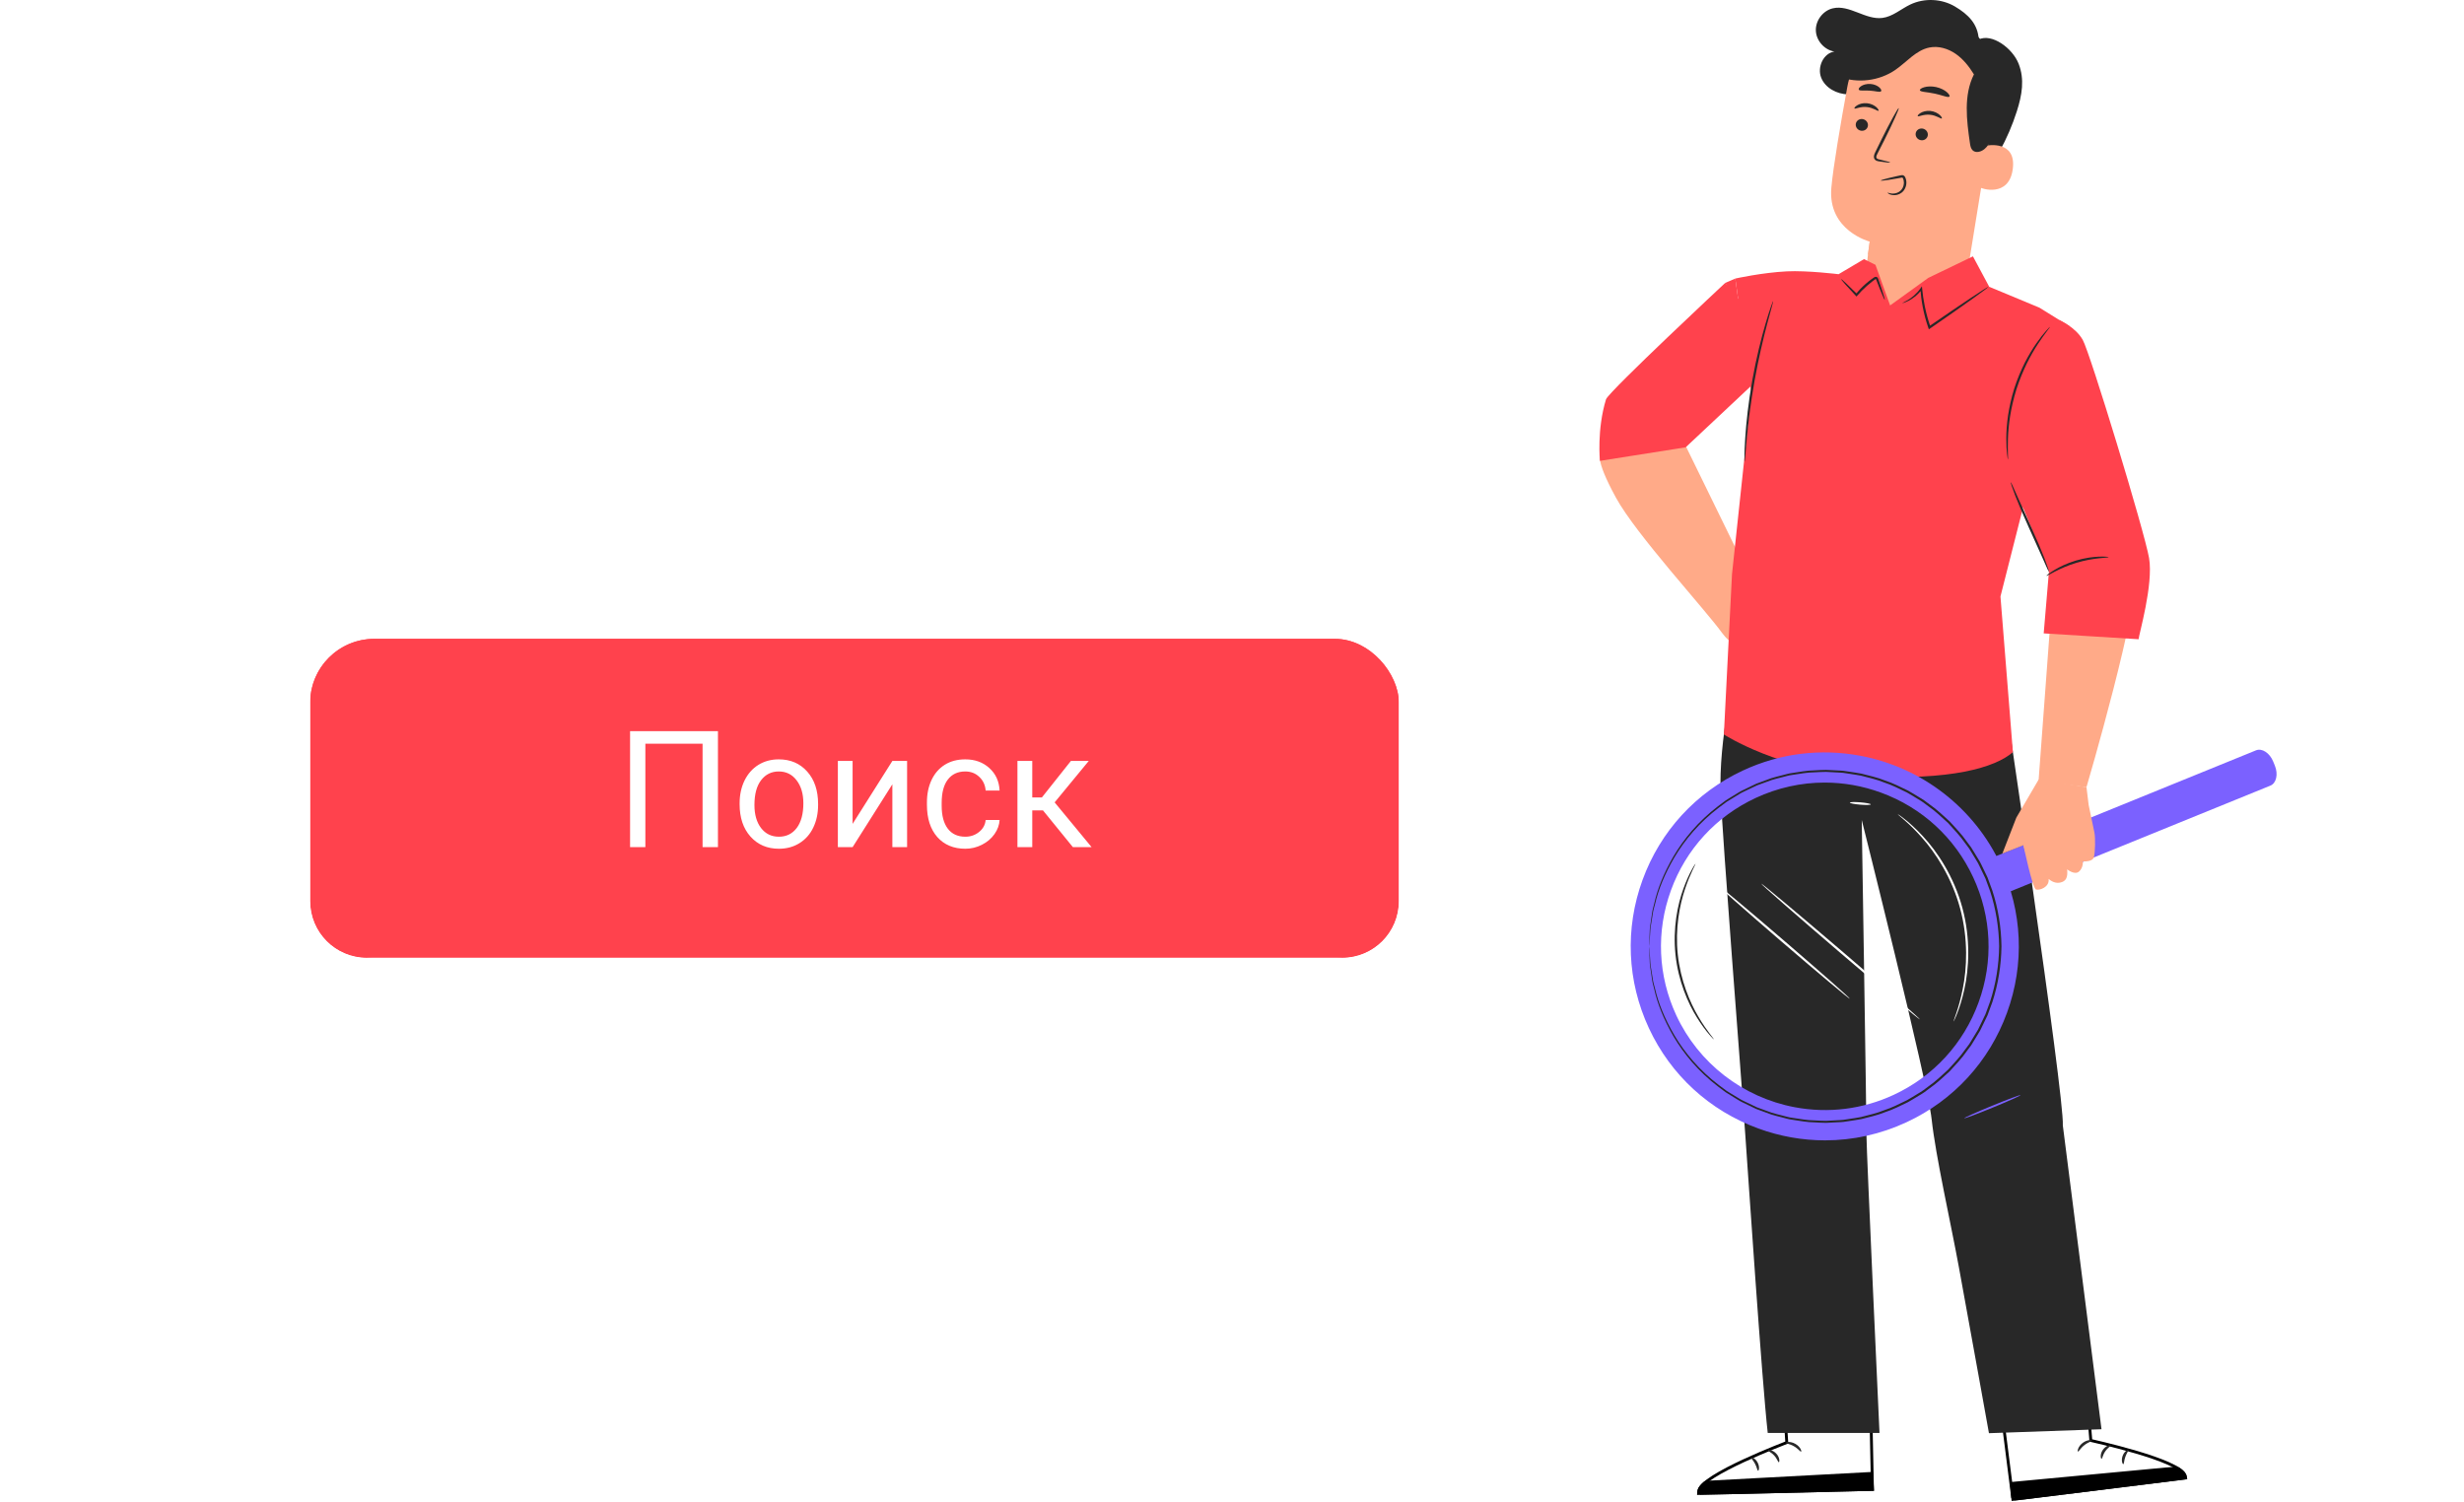 <svg width="858" height="523" viewBox="0 0 858 523" fill="none" xmlns="http://www.w3.org/2000/svg">
<g filter="url(#filter0_d_923_925)">
<path d="M34 117.655C34 113.427 37.427 110 41.655 110H816.345C820.573 110 824 113.427 824 117.655V434.716C824 438.943 820.573 442.37 816.345 442.37H41.655C37.427 442.37 34 438.943 34 434.716V117.655Z" fill="white"/>
<g clip-path="url(#clip0_923_925)">
<g filter="url(#filter1_d_923_925)">
<rect x="108" y="218" width="379.105" height="115.546" rx="22.321" fill="#FF424D"/>
<rect x="110.232" y="220.232" width="374.641" height="111.082" rx="20.089" stroke="#FF424D" stroke-width="4.464"/>
</g>
<path d="M250.001 295H244.646V258.989H224.726V295H219.4V254.606H250.001V295ZM257.547 279.713C257.547 276.773 258.12 274.128 259.267 271.779C260.432 269.43 262.041 267.617 264.094 266.341C266.166 265.065 268.524 264.427 271.169 264.427C275.256 264.427 278.558 265.842 281.073 268.672C283.607 271.501 284.874 275.265 284.874 279.963V280.324C284.874 283.246 284.31 285.872 283.182 288.203C282.072 290.515 280.472 292.318 278.382 293.613C276.31 294.908 273.925 295.555 271.224 295.555C267.155 295.555 263.854 294.14 261.32 291.31C258.804 288.48 257.547 284.735 257.547 280.074V279.713ZM262.707 280.324C262.707 283.653 263.475 286.326 265.01 288.342C266.563 290.358 268.635 291.366 271.224 291.366C273.832 291.366 275.904 290.348 277.439 288.314C278.974 286.261 279.741 283.394 279.741 279.713C279.741 276.421 278.955 273.758 277.383 271.723C275.83 269.67 273.758 268.644 271.169 268.644C268.635 268.644 266.591 269.652 265.037 271.668C263.484 273.684 262.707 276.569 262.707 280.324ZM310.731 264.982H315.863V295H310.731V273.111L296.887 295H291.754V264.982H296.887V286.899L310.731 264.982ZM336.143 291.366C337.974 291.366 339.574 290.811 340.943 289.701C342.312 288.591 343.07 287.204 343.218 285.54H348.073C347.98 287.26 347.389 288.896 346.297 290.45C345.206 292.004 343.745 293.243 341.914 294.168C340.101 295.092 338.178 295.555 336.143 295.555C332.056 295.555 328.801 294.195 326.378 291.477C323.973 288.739 322.771 285.003 322.771 280.268V279.408C322.771 276.486 323.307 273.887 324.38 271.612C325.453 269.338 326.988 267.571 328.986 266.313C331.002 265.056 333.378 264.427 336.116 264.427C339.482 264.427 342.275 265.435 344.494 267.451C346.732 269.467 347.925 272.084 348.073 275.302H343.218C343.07 273.36 342.33 271.77 340.998 270.53C339.685 269.273 338.058 268.644 336.116 268.644C333.508 268.644 331.482 269.587 330.04 271.474C328.616 273.342 327.904 276.051 327.904 279.603V280.574C327.904 284.032 328.616 286.696 330.04 288.564C331.464 290.432 333.498 291.366 336.143 291.366ZM363.193 282.21H359.448V295H354.287V264.982H359.448V277.688H362.805L372.903 264.982H379.118L367.244 279.408L380.116 295H373.597L363.193 282.21Z" fill="white"/>
</g>
</g>
<path d="M772.569 42.458C772.586 43.492 772.623 44.518 772.623 45.548C772.623 46.389 772.597 47.219 772.583 48.056C772.597 47.219 772.623 46.389 772.623 45.548C772.623 44.518 772.586 43.492 772.569 42.458Z" fill="#F3F2F1"/>
<path d="M689.208 192.563C690.265 191.94 691.295 191.316 692.325 190.666C693.802 189.744 695.26 188.795 696.7 187.823C695.26 188.795 693.802 189.744 692.325 190.666C691.295 191.316 690.265 191.94 689.208 192.563Z" fill="#F9F9F8"/>
<path d="M772.57 42.458C772.552 41.424 772.556 40.383 772.516 39.368C772.516 39.043 772.488 38.744 772.461 38.419V38.391V38.419C772.488 38.744 772.516 39.043 772.516 39.368C772.556 40.383 772.552 41.424 772.57 42.458Z" fill="#F9F9F8"/>
<path d="M772.541 50.563C772.568 49.737 772.568 48.893 772.582 48.056C772.568 48.893 772.568 49.737 772.541 50.563Z" fill="#F9F9F8"/>
<path d="M650.549 472.442L651.052 472.429L651.062 472.932L652.009 518.15L652.019 518.648L651.521 518.66L592 520.061L591.468 520.073L591.489 519.542C591.523 518.66 592.154 517.772 593.019 516.931C593.908 516.067 595.15 515.154 596.607 514.228C599.524 512.375 603.38 510.42 607.213 508.642C611.049 506.862 614.877 505.251 617.745 504.086C619.179 503.504 620.374 503.032 621.21 502.706C621.628 502.543 621.956 502.417 622.181 502.331L620.34 473.75L620.306 473.232L620.826 473.218L650.549 472.442Z" fill="white" stroke="black"/>
<path d="M640.538 504.084C641.569 504.084 642.585 503.346 642.794 502.379C643.017 501.343 642.307 500.223 641.266 499.86C641.051 499.757 640.816 499.712 640.575 499.712C639.617 499.712 638.556 500.438 638.263 501.295C637.895 502.37 638.936 503.787 640.101 504.04C640.245 504.07 640.392 504.084 640.538 504.084" fill="white"/>
<path d="M591.989 519.561L651.509 518.16L591.989 519.561C592.013 518.89 592.511 518.122 593.363 517.294C593.301 517.294 593.253 517.294 593.191 517.294C592.513 517.804 591.797 518.591 591.989 519.561Z" fill="white"/>
<path d="M593.191 517.294C593.254 517.294 593.302 517.294 593.364 517.294C593.498 517.163 593.641 517.031 593.792 516.899C593.616 517.002 593.406 517.134 593.191 517.294Z" fill="#ACABAB"/>
<mask id="path-14-outside-1_923_925" maskUnits="userSpaceOnUse" x="590.988" y="511.561" width="62" height="9" fill="black">
<rect fill="white" x="590.988" y="511.561" width="62" height="9"/>
<path d="M591.988 519.561L651.509 518.16L651.225 513.605L594.263 516.652C594.263 516.652 594.069 516.737 593.791 516.899C593.64 517.031 593.497 517.163 593.363 517.294C592.511 518.122 592.013 518.89 591.988 519.561"/>
</mask>
<path d="M591.988 519.561L651.509 518.16L651.225 513.605L594.263 516.652C594.263 516.652 594.069 516.737 593.791 516.899C593.64 517.031 593.497 517.163 593.363 517.294C592.511 518.122 592.013 518.89 591.988 519.561" fill="black"/>
<path d="M651.509 518.16L652.507 518.098L652.572 519.135L651.532 519.16L651.509 518.16ZM651.225 513.605L651.172 512.607L652.162 512.554L652.223 513.543L651.225 513.605ZM594.263 516.652L593.863 515.735L594.029 515.663L594.21 515.653L594.263 516.652ZM593.791 516.899L593.133 516.146L593.205 516.083L593.287 516.035L593.791 516.899ZM593.363 517.294L594.062 518.009L594.06 518.011L593.363 517.294ZM591.965 518.561L651.485 517.16L651.532 519.16L592.012 520.561L591.965 518.561ZM650.511 518.222L650.227 513.667L652.223 513.543L652.507 518.098L650.511 518.222ZM651.279 514.604L594.317 517.65L594.21 515.653L651.172 512.607L651.279 514.604ZM594.263 516.652C594.664 517.568 594.664 517.568 594.664 517.568C594.664 517.568 594.665 517.568 594.665 517.568C594.665 517.568 594.665 517.568 594.665 517.568C594.665 517.567 594.665 517.567 594.665 517.567C594.666 517.567 594.666 517.567 594.666 517.567C594.667 517.567 594.667 517.567 594.667 517.567C594.667 517.566 594.667 517.567 594.666 517.567C594.663 517.568 594.658 517.571 594.651 517.574C594.636 517.581 594.611 517.593 594.577 517.61C594.51 517.643 594.412 517.694 594.294 517.763L593.287 516.035C593.448 515.941 593.586 515.869 593.686 515.819C593.736 515.794 593.777 515.775 593.807 515.761C593.822 515.754 593.834 515.748 593.843 515.744C593.848 515.742 593.852 515.74 593.855 515.739C593.857 515.738 593.858 515.737 593.86 515.737C593.86 515.737 593.861 515.736 593.861 515.736C593.861 515.736 593.862 515.736 593.862 515.736C593.862 515.736 593.862 515.736 593.862 515.736C593.862 515.736 593.862 515.736 593.862 515.736C593.863 515.736 593.863 515.735 594.263 516.652ZM594.449 517.652C594.312 517.772 594.182 517.891 594.062 518.009L592.664 516.578C592.811 516.435 592.968 516.29 593.133 516.146L594.449 517.652ZM594.06 518.011C593.231 518.817 592.997 519.344 592.988 519.598L590.989 519.524C591.029 518.435 591.791 517.428 592.666 516.577L594.06 518.011Z" fill="black" mask="url(#path-14-outside-1_923_925)"/>
<path d="M621.732 502.402C621.749 502.677 623.204 502.767 624.658 503.617C626.134 504.431 626.904 505.604 627.167 505.489C627.434 505.427 626.958 503.797 625.179 502.797C623.41 501.783 621.662 502.151 621.732 502.402Z" fill="#282828"/>
<path d="M615.554 504.989C615.495 505.257 616.765 505.694 617.782 506.834C618.835 507.944 619.118 509.193 619.407 509.176C619.681 509.212 619.84 507.599 618.546 506.206C617.266 504.803 615.552 504.727 615.554 504.989" fill="#282828"/>
<path d="M612.195 512.135C612.459 512.187 612.828 510.804 612.041 509.318C611.267 507.824 609.881 507.265 609.764 507.496C609.606 507.727 610.509 508.513 611.135 509.743C611.791 510.958 611.904 512.114 612.195 512.135" fill="#282828"/>
<path d="M622.08 495.761C622.21 496.009 623.533 495.597 625.178 495.664C626.825 495.701 628.117 496.191 628.264 495.952C628.427 495.749 627.15 494.762 625.211 494.709C623.273 494.642 621.933 495.548 622.08 495.761" fill="#282828"/>
<path d="M623.322 489.053C623.322 489.166 624.475 489.31 626.303 488.968C627.212 488.798 628.282 488.49 629.398 487.991C629.955 487.738 630.524 487.441 631.087 487.091C631.356 486.918 631.676 486.742 631.969 486.406C632.283 486.114 632.448 485.38 632.064 484.943C631.748 484.517 631.204 484.344 630.774 484.345C630.334 484.341 629.981 484.433 629.659 484.517C629.002 484.684 628.386 484.907 627.823 485.161C626.698 485.677 625.79 486.316 625.118 486.932C623.769 488.173 623.325 489.21 623.427 489.26C623.56 489.349 624.21 488.471 625.588 487.442C626.277 486.929 627.157 486.394 628.21 485.963C628.737 485.75 629.305 485.565 629.908 485.423C630.533 485.252 631.071 485.235 631.239 485.498C631.302 485.596 631.309 485.636 631.182 485.814C631.05 485.978 630.799 486.142 630.533 486.313C630.014 486.65 629.493 486.946 628.98 487.201C627.955 487.713 626.971 488.067 626.126 488.313C624.433 488.803 623.313 488.904 623.322 489.053" fill="#282828"/>
<path d="M623.712 489.437C623.816 489.479 624.367 488.48 624.426 486.697C624.452 485.815 624.328 484.748 623.939 483.624C623.74 483.064 623.476 482.49 623.134 481.931C622.77 481.385 622.325 480.649 621.194 480.552C620.605 480.545 620.128 480.993 619.971 481.369C619.784 481.753 619.753 482.081 619.692 482.409C619.6 483.069 619.63 483.712 619.74 484.305C619.958 485.5 620.504 486.483 621.09 487.187C622.291 488.616 623.513 488.916 623.535 488.823C623.628 488.683 622.6 488.176 621.673 486.796C621.218 486.115 620.803 485.213 620.661 484.17C620.589 483.652 620.583 483.098 620.673 482.542C620.751 481.941 620.975 481.453 621.213 481.51C621.509 481.498 622.025 481.937 622.28 482.408C622.599 482.904 622.857 483.414 623.059 483.917C623.459 484.926 623.648 485.894 623.711 486.714C623.837 488.364 623.552 489.399 623.712 489.437" fill="#282828"/>
<path d="M695.179 476.76L695.116 476.262L695.614 476.201L725.131 472.613L725.647 472.551L725.69 473.068L728.055 501.612C728.29 501.664 728.633 501.741 729.07 501.841C729.945 502.041 731.196 502.333 732.7 502.699C735.708 503.431 739.73 504.464 743.786 505.663C747.838 506.86 751.939 508.229 755.096 509.635C756.673 510.338 758.035 511.058 759.041 511.783C760.02 512.488 760.775 513.275 760.937 514.141L761.035 514.664L760.507 514.73L701.423 522.062L700.928 522.123L700.865 521.628L695.179 476.76Z" fill="white" stroke="black"/>
<path d="M709.825 506.061C710.08 506.061 710.336 506.017 710.578 505.927C711.693 505.508 712.516 503.952 711.994 502.945C711.621 502.221 710.655 501.695 709.776 501.695C709.429 501.695 709.094 501.777 708.816 501.962C707.838 502.472 707.299 503.687 707.671 504.678C707.982 505.508 708.904 506.061 709.825 506.061V506.061Z" fill="white"/>
<path d="M739.894 516.785L760.446 514.233C760.508 512.931 759.062 512.178 758.271 511.863C759.514 512.67 760.303 513.468 760.446 514.233L739.894 516.785" fill="white"/>
<mask id="path-25-outside-2_923_925" maskUnits="userSpaceOnUse" x="698.975" y="510.565" width="63" height="12" fill="black">
<rect fill="white" x="698.975" y="510.565" width="63" height="12"/>
<path d="M701.36 521.565L739.893 516.785L760.445 514.233C760.302 513.468 759.513 512.67 758.27 511.863C757.973 511.745 757.769 511.689 757.769 511.689L700.975 517.02L701.36 521.565"/>
</mask>
<path d="M701.36 521.565L739.893 516.785L760.445 514.233C760.302 513.468 759.513 512.67 758.27 511.863C757.973 511.745 757.769 511.689 757.769 511.689L700.975 517.02L701.36 521.565" fill="black"/>
<path d="M739.893 516.785L740.016 517.778L740.016 517.778L739.893 516.785ZM760.445 514.233L761.428 514.049L761.623 515.095L760.568 515.226L760.445 514.233ZM758.27 511.863L758.639 510.934L758.731 510.97L758.814 511.024L758.27 511.863ZM757.769 511.689L757.675 510.694L757.856 510.677L758.032 510.725L757.769 511.689ZM700.975 517.02L699.978 517.104L699.894 516.117L700.881 516.024L700.975 517.02ZM701.237 520.573L739.769 515.793L740.016 517.778L701.484 522.558L701.237 520.573ZM739.769 515.793L760.322 513.241L760.568 515.226L740.016 517.778L739.769 515.793ZM759.462 514.417C759.439 514.293 759.341 514.069 759.04 513.747C758.744 513.431 758.308 513.08 757.725 512.702L758.814 511.024C759.474 511.453 760.054 511.904 760.5 512.381C760.939 512.85 761.308 513.408 761.428 514.049L759.462 514.417ZM757.9 512.792C757.775 512.742 757.67 512.706 757.599 512.683C757.563 512.671 757.536 512.663 757.52 512.658C757.512 512.656 757.507 512.654 757.504 512.654C757.503 512.653 757.502 512.653 757.502 512.653C757.502 512.653 757.503 512.653 757.503 512.653C757.503 512.653 757.504 512.654 757.504 512.654C757.504 512.654 757.504 512.654 757.505 512.654C757.505 512.654 757.505 512.654 757.505 512.654C757.505 512.654 757.505 512.654 757.505 512.654C757.505 512.654 757.505 512.654 757.769 511.689C758.032 510.725 758.032 510.725 758.032 510.725C758.032 510.725 758.032 510.725 758.032 510.725C758.032 510.725 758.032 510.725 758.033 510.725C758.033 510.725 758.033 510.725 758.033 510.725C758.034 510.725 758.034 510.725 758.035 510.725C758.036 510.726 758.038 510.726 758.039 510.727C758.043 510.728 758.047 510.729 758.052 510.73C758.061 510.733 758.074 510.737 758.09 510.741C758.121 510.751 758.164 510.764 758.217 510.781C758.323 510.815 758.468 510.866 758.639 510.934L757.9 512.792ZM757.862 512.685L701.068 518.015L700.881 516.024L757.675 510.694L757.862 512.685ZM701.971 516.935L702.357 521.481L700.364 521.65L699.978 517.104L701.971 516.935Z" fill="black" mask="url(#path-25-outside-2_923_925)"/>
<path d="M728.511 501.617C728.534 501.892 727.107 502.193 725.793 503.248C724.451 504.268 723.862 505.542 723.585 505.466C723.312 505.445 723.545 503.761 725.157 502.512C726.759 501.249 728.542 501.359 728.511 501.617Z" fill="#282828"/>
<path d="M735 503.271C735.097 503.528 733.904 504.147 733.065 505.422C732.185 506.674 732.089 507.952 731.8 507.977C731.535 508.053 731.142 506.48 732.218 504.912C733.278 503.338 734.962 503.013 735 503.271" fill="#282828"/>
<path d="M739.371 509.846C739.115 509.938 738.549 508.624 739.109 507.039C739.657 505.448 740.946 504.691 741.095 504.904C741.286 505.106 740.507 506.017 740.068 507.325C739.598 508.624 739.654 509.784 739.371 509.846" fill="#282828"/>
<path d="M727.192 495.097C727.101 495.362 725.732 495.149 724.114 495.457C722.489 495.732 721.283 496.408 721.105 496.192C720.914 496.017 722.03 494.853 723.941 494.516C725.848 494.166 727.308 494.866 727.192 495.097" fill="#282828"/>
<path d="M724.982 488.644C724.998 488.758 723.878 489.067 722.02 488.997C721.096 488.963 719.994 488.815 718.816 488.482C718.227 488.318 717.62 488.106 717.013 487.841C716.721 487.71 716.378 487.583 716.04 487.294C715.685 487.05 715.416 486.349 715.731 485.859C715.982 485.394 716.495 485.142 716.92 485.078C717.354 485.013 717.717 485.05 718.047 485.086C718.724 485.154 719.366 485.285 719.959 485.455C721.147 485.8 722.139 486.3 722.893 486.809C724.41 487.838 725.001 488.799 724.909 488.865C724.788 488.971 724.017 488.199 722.503 487.383C721.748 486.975 720.797 486.575 719.694 486.305C719.141 486.172 718.552 486.07 717.935 486.02C717.291 485.941 716.757 486.003 716.629 486.288C716.583 486.395 716.579 486.436 716.732 486.593C716.886 486.736 717.159 486.86 717.447 486.991C718.008 487.249 718.568 487.464 719.113 487.642C720.201 487.997 721.227 488.205 722.099 488.324C723.844 488.56 724.969 488.498 724.982 488.644" fill="#282828"/>
<path d="M724.653 489.082C724.555 489.137 723.864 488.23 723.545 486.478C723.39 485.607 723.356 484.534 723.576 483.364C723.691 482.781 723.868 482.174 724.125 481.573C724.404 480.977 724.737 480.185 725.841 479.926C726.423 479.831 726.96 480.204 727.171 480.551C727.412 480.906 727.491 481.226 727.6 481.54C727.787 482.179 727.852 482.82 727.829 483.423C727.788 484.636 727.394 485.689 726.917 486.472C725.937 488.061 724.773 488.536 724.737 488.446C724.624 488.322 725.566 487.671 726.281 486.172C726.634 485.431 726.911 484.478 726.899 483.426C726.894 482.901 726.819 482.354 726.649 481.815C726.484 481.234 726.19 480.784 725.962 480.873C725.668 480.906 725.223 481.414 725.038 481.918C724.796 482.457 724.617 483 724.489 483.526C724.241 484.58 724.197 485.568 724.255 486.389C724.373 488.039 724.804 489.022 724.653 489.082" fill="#282828"/>
<path d="M604.392 232.949L697.069 235.912C697.069 235.912 718.908 381.771 718.306 391.902L731.776 497.702L692.582 499.076C692.582 499.076 686.416 464.768 682.116 441.286C679.255 425.662 674.035 402.74 672.62 389.695C671.203 376.648 648.283 285.54 648.283 285.54C648.283 285.54 649.976 391.299 649.938 395.643C649.899 399.988 654.468 498.993 654.468 498.993H615.55C613.539 481.125 608.764 409.618 607.736 395.166C605.879 369.079 600.019 295.368 599.167 276.535C598.313 257.701 604.392 232.949 604.392 232.949" fill="#282828"/>
<path d="M610.5 233.662C610.687 233.662 610.838 232.173 610.838 230.337C610.838 228.5 610.687 227.014 610.5 227.014C610.312 227.014 610.161 228.5 610.161 230.337C610.161 232.173 610.312 233.662 610.5 233.662Z" fill="#7B61FF"/>
<path d="M606.652 235.412C606.826 235.44 607.235 233.53 607.032 231.151C606.839 228.771 606.12 226.956 605.952 227.014C605.763 227.068 606.172 228.91 606.357 231.207C606.554 233.505 606.456 235.388 606.652 235.412Z" fill="#7B61FF"/>
<path d="M641.269 228.466C641.241 228.586 642.301 228.457 643.23 229.559C643.663 230.083 644.034 230.901 643.871 231.755C643.736 232.611 642.916 233.337 641.908 233.526C640.9 233.721 639.871 233.345 639.431 232.6C638.966 231.864 639.011 230.967 639.221 230.321C639.682 228.954 640.715 228.685 640.645 228.584C640.638 228.553 640.385 228.549 639.99 228.754C639.597 228.953 639.095 229.412 638.773 230.152C638.473 230.877 638.331 231.937 638.899 232.925C639.453 233.939 640.812 234.441 642.035 234.191C643.263 233.974 644.342 233.01 644.486 231.863C644.651 230.737 644.13 229.8 643.585 229.237C643.015 228.667 642.378 228.424 641.941 228.384C641.498 228.337 641.264 228.435 641.269 228.466" fill="#7B61FF"/>
<path d="M683.993 389.397C684.064 389.569 688.508 387.909 693.917 385.686C699.329 383.464 703.657 381.524 703.586 381.349C703.515 381.177 699.071 382.837 693.66 385.06C688.25 387.282 683.921 389.224 683.993 389.397Z" fill="#7B61FF"/>
<path d="M689.028 13.743C688.722 8.348 685.404 5.029 680.756 2.275C676.106 -0.48 670.079 -0.754 665.2 1.569C661.937 3.123 659.08 5.776 655.496 6.238C649.594 7 644.007 1.532 638.215 2.896C634.786 3.706 632.173 7.135 632.306 10.656C632.436 14.175 635.298 17.402 638.778 17.951C634.912 18.511 632.724 23.4 634.153 27.034C635.582 30.67 639.638 32.779 643.544 32.863C647.448 32.948 651.201 31.354 654.579 29.393C657.957 27.434 661.111 25.075 664.633 23.389C668.156 21.703 672.209 20.717 675.982 21.724C681.092 23.083 684.712 27.907 686.046 33.025C687.379 38.141 686.804 43.545 686.011 48.773C685.216 54 684.209 59.273 684.706 64.537C684.764 65.155 684.901 65.862 685.445 66.162C686.23 66.595 687.13 65.855 687.708 65.169C694.237 57.429 699.224 48.394 702.294 38.746C704.078 33.141 705.061 27.686 702.921 22.209C700.78 16.73 693.568 11.517 689.028 13.743" fill="#282828"/>
<path d="M694.005 39.814L685.367 93.112C683.754 103.065 677.287 112.682 661.667 109.415C648.329 105.557 649.32 95.962 651.057 84.133C651.057 84.133 651.014 84.591 651.057 84.133C651.057 84.133 636.386 80.317 637.701 65.396C638.335 58.186 640.853 43.441 643.284 30.127C645.896 15.83 659.066 5.945 673.527 7.399L674.966 7.544C690.378 10.009 696.896 24.475 694.005 39.814Z" fill="#FFAA88"/>
<path d="M651.058 84.133C651.058 84.133 660.396 85.628 671.038 80.348C671.038 80.348 665.187 91.433 650.452 88.595L651.058 84.133Z" fill="#FFAA88"/>
<path d="M646.21 43.168C646.057 44.288 646.88 45.341 648.046 45.521C649.21 45.702 650.28 44.944 650.433 43.823C650.586 42.705 649.763 41.649 648.599 41.469C647.433 41.288 646.363 42.049 646.21 43.168Z" fill="#282828"/>
<path d="M645.751 37.763C645.987 38.068 647.719 37.037 650.008 37.273C652.299 37.475 653.862 38.824 654.137 38.567C654.272 38.455 654.054 37.928 653.376 37.321C652.708 36.72 651.531 36.079 650.105 35.942C648.677 35.807 647.424 36.209 646.681 36.679C645.923 37.147 645.634 37.626 645.751 37.763" fill="#282828"/>
<path d="M667.064 46.468C666.912 47.588 667.734 48.641 668.901 48.822C670.064 49.003 671.135 48.245 671.287 47.123C671.44 46.005 670.618 44.951 669.453 44.77C668.287 44.588 667.217 45.349 667.064 46.468Z" fill="#282828"/>
<path d="M667.786 40.449C668.024 40.752 669.757 39.722 672.045 39.959C674.336 40.161 675.898 41.508 676.175 41.253C676.309 41.141 676.093 40.614 675.412 40.007C674.746 39.404 673.568 38.764 672.141 38.626C670.714 38.491 669.462 38.895 668.717 39.363C667.961 39.833 667.67 40.312 667.786 40.449" fill="#282828"/>
<path d="M658.2 56.602C658.224 56.472 656.824 56.084 654.548 55.556C653.969 55.437 653.427 55.266 653.368 54.857C653.274 54.42 653.581 53.815 653.933 53.163C654.626 51.803 655.35 50.378 656.11 48.883C659.15 42.784 661.412 37.747 661.165 37.628C660.918 37.506 658.255 42.352 655.217 48.45C654.481 49.955 653.778 51.39 653.11 52.764C652.822 53.406 652.365 54.121 652.575 55.028C652.689 55.48 653.086 55.841 653.45 55.98C653.814 56.132 654.143 56.171 654.43 56.218C656.739 56.575 658.178 56.731 658.2 56.602" fill="#282828"/>
<path d="M668.53 31.42C668.694 32.065 671.009 32 673.664 32.594C676.33 33.135 678.417 34.139 678.83 33.617C679.016 33.365 678.697 32.741 677.882 32.051C677.074 31.362 675.746 30.65 674.15 30.308C672.556 29.97 671.053 30.078 670.035 30.376C669.008 30.675 668.462 31.115 668.53 31.42" fill="#282828"/>
<path d="M647.259 31.221C647.609 31.78 649.242 31.399 651.141 31.566C653.046 31.664 654.609 32.267 655.034 31.76C655.222 31.511 655.022 30.965 654.369 30.402C653.727 29.843 652.611 29.325 651.303 29.233C649.996 29.143 648.818 29.5 648.105 29.969C647.381 30.435 647.107 30.948 647.259 31.221Z" fill="#282828"/>
<path d="M691.678 50.726C691.944 50.642 702.223 48.728 700.872 58.883C699.523 69.038 689.606 65.588 689.627 65.294C689.648 65.002 691.678 50.726 691.678 50.726Z" fill="#FFAA88"/>
<path d="M693.241 61.859C693.29 61.833 693.402 62.007 693.682 62.184C693.956 62.356 694.445 62.514 695.001 62.387C696.125 62.136 697.256 60.552 697.548 58.729C697.697 57.808 697.619 56.902 697.39 56.13C697.178 55.347 696.767 54.764 696.239 54.596C695.719 54.4 695.293 54.672 695.131 54.941C694.957 55.207 694.994 55.418 694.939 55.429C694.906 55.449 694.743 55.23 694.881 54.821C694.949 54.625 695.1 54.401 695.364 54.238C695.635 54.073 696.007 54.019 696.377 54.109C697.153 54.267 697.762 55.082 698.016 55.93C698.312 56.787 698.421 57.808 698.254 58.843C697.916 60.88 696.615 62.656 695.09 62.884C694.351 62.976 693.783 62.681 693.507 62.401C693.226 62.108 693.203 61.873 693.241 61.859" fill="#FFAA88"/>
<path d="M644.502 16.232C646.122 13.436 648.722 11.332 651.483 9.653C657.433 6.034 664.487 4.115 671.427 4.706C678.367 5.295 685.139 8.485 689.667 13.777C693.29 18.011 695.389 23.434 696.059 28.967C696.731 34.5 696.024 40.142 694.497 45.503C693.826 47.855 692.923 50.277 691.064 51.868C689.904 52.861 688.027 53.404 686.914 52.356C686.259 51.739 686.094 50.778 685.964 49.886C684.794 41.828 683.709 33.18 687.35 25.896C685.659 23.16 683.628 20.57 680.982 18.741C678.337 16.912 675.005 15.911 671.853 16.543C667.17 17.484 663.928 21.622 659.994 24.331C654.371 28.204 646.829 29.123 640.441 26.715L644.502 16.232" fill="#282828"/>
<path d="M656.183 62.789C656.347 63.746 656.516 64.716 656.943 65.587C657.372 66.458 658.103 67.231 659.042 67.473C660.043 67.733 661.142 67.338 661.882 66.616C662.622 65.895 663.033 64.887 663.199 63.867C663.349 62.943 663.159 61.764 662.273 61.467C661.905 61.343 661.501 61.411 661.119 61.48C659.392 61.794 657.665 62.105 655.938 62.417" fill="#FFAA88"/>
<path d="M657.269 67.117C657.324 66.973 658.283 67.618 659.882 67.335C660.655 67.197 661.555 66.792 662.173 65.988C662.788 65.195 663.124 64.018 662.889 62.878C662.839 62.595 662.732 62.321 662.623 62.077C662.474 61.839 662.508 61.855 662.295 61.842C662.09 61.855 661.745 61.936 661.468 61.982C661.178 62.035 660.894 62.088 660.616 62.138C659.507 62.337 658.507 62.505 657.664 62.634C655.978 62.891 654.924 62.992 654.9 62.873C654.876 62.755 655.888 62.441 657.544 62.029C658.37 61.824 659.359 61.593 660.459 61.351C660.736 61.29 661.017 61.23 661.304 61.166C661.607 61.111 661.846 61.029 662.251 60.99C662.449 60.976 662.72 61.003 662.955 61.158C663.187 61.314 663.308 61.517 663.395 61.685C663.55 62.013 663.677 62.346 663.743 62.704C664.031 64.127 663.594 65.542 662.797 66.494C661.985 67.464 660.861 67.871 659.963 67.946C659.049 68.03 658.322 67.812 657.878 67.593C657.429 67.369 657.24 67.161 657.269 67.117" fill="#282828"/>
<path d="M618.343 214.404L615.855 214.383L585.561 152.379L557.5 158C557.5 158 554.84 158.924 562.694 173.297C569.7 186.116 593.574 212.013 599.624 220.365C601.135 222.449 602.432 223.317 602.432 223.317L618.343 214.404Z" fill="#FFAA88"/>
<path d="M557.117 160.484L586.972 155.768L615.5 129L618.231 134.188L624.697 127.708L600.755 98.5C600.755 98.5 560.885 135.712 559.254 139C556.001 149.605 557.117 160.484 557.117 160.484Z" fill="#FF424D"/>
<path d="M600.754 98.5L604.254 97L605.652 107L600.754 98.5Z" fill="#FF424D"/>
<path d="M710.147 107.132L720.505 113.56L696.589 207.713L700.923 261.921C694.748 267.302 679.149 271.924 649.557 270.246C619.964 268.568 600.279 255.763 600.279 255.763L603.111 199.924L609.835 136.912L605.652 107L604.254 97C604.254 97 613.521 94.928 622.236 94.493C629.26 94.142 640.219 95.485 640.219 95.485L649.085 90.231L653.065 92.22L658.167 106.363L671.459 96.767L687.006 89.273L692.685 99.872L710.147 107.132Z" fill="#FF424D"/>
<path d="M617.448 104.794C617.395 104.777 617.106 105.524 616.628 106.891C616.145 108.254 615.509 110.248 614.778 112.73C613.311 117.691 611.559 124.634 610.173 132.411C608.794 140.193 608.046 147.316 607.713 152.479C607.545 155.06 607.455 157.152 607.438 158.6C607.416 160.046 607.43 160.845 607.486 160.847C607.542 160.85 607.633 160.055 607.753 158.615C607.892 157.024 608.07 154.979 608.283 152.524C608.761 147.387 609.596 140.305 610.969 132.553C612.352 124.807 614.008 117.871 615.328 112.884C615.974 110.506 616.512 108.523 616.93 106.984C617.314 105.59 617.501 104.811 617.448 104.794" fill="#282828"/>
<path d="M662.418 105.544C662.432 105.589 663.241 105.421 664.558 104.756C665.858 104.088 667.684 102.865 669.265 100.732L668.706 100.577C668.947 104.309 669.724 109.141 671.477 114.178L671.651 114.679L672.089 114.377C672.436 114.139 672.808 113.882 673.183 113.624C678.537 109.931 683.359 106.55 686.826 104.071C688.442 102.894 689.806 101.902 690.908 101.099C691.861 100.383 692.374 99.964 692.341 99.919C692.31 99.873 691.737 100.204 690.729 100.84C689.588 101.585 688.174 102.507 686.501 103.599C682.95 105.959 678.077 109.264 672.722 112.957C672.348 113.215 671.976 113.472 671.629 113.711L672.24 113.912C670.505 108.954 669.67 104.208 669.322 100.527L669.242 99.686L668.762 100.373C667.312 102.452 665.607 103.712 664.39 104.454C663.156 105.194 662.392 105.472 662.418 105.544" fill="#282828"/>
<path d="M641.124 97.219C641.003 97.336 643.098 99.698 646.185 102.964L646.466 103.261L646.74 102.942C647.704 101.818 648.839 100.645 650.121 99.516C650.763 98.952 651.409 98.425 652.051 97.936C652.371 97.703 652.685 97.471 652.997 97.244L653.186 97.151C653.176 97.129 653.262 97.218 653.317 97.375C653.836 98.695 654.322 99.932 654.772 101.079C655.624 103.18 656.203 104.462 656.308 104.423C656.414 104.384 656.023 103.034 655.31 100.88C654.909 99.714 654.476 98.454 654.015 97.111C653.937 96.929 653.855 96.632 653.481 96.45C653.083 96.293 652.757 96.484 652.579 96.593C652.227 96.829 651.913 97.055 651.575 97.302C650.911 97.793 650.245 98.33 649.586 98.908C648.271 100.067 647.123 101.288 646.166 102.465L646.72 102.443C643.544 99.264 641.244 97.103 641.124 97.219Z" fill="#282828"/>
<path d="M624.322 388.608C605.922 385.129 589.396 373.148 580.908 354.914C574.132 340.358 573.433 324.032 578.935 308.948C584.435 293.863 595.484 281.822 610.041 275.048C624.6 268.269 640.924 267.568 656.009 273.073C671.095 278.573 683.135 289.623 689.91 304.18C696.685 318.737 697.387 335.063 691.884 350.147C686.383 365.232 675.335 377.272 660.777 384.047C648.96 389.548 636.247 390.863 624.322 388.608V388.608ZM647.293 266.248C634.51 263.829 620.888 265.238 608.22 271.135C592.62 278.396 580.777 291.3 574.88 307.469C568.983 323.636 569.735 341.132 576.997 356.735C591.987 388.942 630.388 402.949 662.598 387.958C678.2 380.696 690.04 367.793 695.938 351.625C701.836 335.459 701.084 317.963 693.822 302.359C684.725 282.819 667.011 269.975 647.293 266.248" fill="#7B61FF"/>
<path d="M635.376 272.513C641.964 272.513 648.569 273.67 654.943 275.995C669.249 281.214 680.665 291.689 687.091 305.494C693.516 319.299 694.181 334.777 688.962 349.081C683.746 363.386 673.271 374.802 659.466 381.228C648.611 386.28 636.659 387.773 624.899 385.553C606.843 382.138 591.452 370.194 583.729 353.604C577.303 339.798 576.639 324.319 581.857 310.015C587.073 295.711 597.549 284.293 611.354 277.867C619.008 274.305 627.179 272.513 635.376 272.513V272.513ZM635.507 397.105C645.208 397.105 654.867 394.989 663.911 390.779C680.266 383.165 692.679 369.639 698.86 352.693C705.043 335.744 704.254 317.403 696.641 301.048C687.489 281.387 669.257 267.234 647.871 263.192C633.939 260.559 619.775 262.327 606.908 268.316C590.553 275.928 578.143 289.456 571.959 306.402C565.777 323.35 566.565 341.692 574.178 358.047C581.778 374.379 595.309 386.781 612.275 392.969C619.845 395.731 627.689 397.105 635.507 397.105" fill="#7B61FF"/>
<path d="M792.134 266.599L791.563 265.196C790.339 262.19 787.661 260.441 785.581 261.287L691.432 299.592C690.968 299.782 690.813 300.479 691.086 301.149L695.098 311.008C695.371 311.68 695.968 312.07 696.432 311.879L790.582 273.575C792.662 272.729 793.358 269.605 792.134 266.599" fill="#7B61FF"/>
<path d="M704.197 158.192L715.523 195.655L709.847 272.003L726.544 274.11C726.544 274.11 745.684 209.048 743.774 197.37C741.866 185.693 734.137 151.378 734.137 151.378L704.197 158.192Z" fill="#FFAA88"/>
<path d="M709.886 271.46L702.11 284.74L697.253 297.225L704.587 294.336C704.587 294.336 707.726 309.354 708.959 309.755C710.192 310.155 713.721 308.928 713.364 306.046C713.364 306.046 715.125 307.814 717.328 307.355C719.532 306.897 720.057 305.474 719.815 302.734C719.815 302.734 722.385 304.825 723.92 303.521C725.455 302.217 725.311 299.947 725.311 299.947C725.311 299.947 728.656 300.236 729.115 298.498C729.575 296.761 729.694 291.809 729.3 289.92C728.908 288.032 727.302 280.318 727.302 280.318L726.543 274.11L709.886 271.46" fill="#FFAA88"/>
<path d="M711.714 297.387C711.903 297.353 712.426 299.261 712.882 301.653C713.339 304.045 713.555 306.013 713.365 306.048C713.177 306.085 712.655 304.175 712.198 301.783C711.743 299.392 711.526 297.424 711.714 297.387Z" fill="#FFAA88"/>
<path d="M718.533 295.653C718.722 295.614 719.186 297.137 719.57 299.051C719.955 300.967 720.113 302.549 719.925 302.587C719.737 302.625 719.273 301.104 718.889 299.188C718.504 297.274 718.345 295.691 718.533 295.653Z" fill="#FFAA88"/>
<path d="M724.214 294.056C724.423 294.042 724.578 295.4 724.822 296.998C725.084 298.592 725.503 299.868 725.313 299.947C725.153 300.022 724.419 298.818 724.136 297.112C723.879 295.418 724.04 294.062 724.214 294.056Z" fill="#FFAA88"/>
<path d="M704.022 290.004C704.214 289.969 704.702 291.853 705.265 294.173C705.824 296.496 706.25 298.393 706.063 298.451C705.883 298.507 705.154 296.683 704.589 294.336C704.021 291.989 703.836 290.036 704.022 290.004Z" fill="#FFAA88"/>
<path d="M744.691 222.599C744.691 221.328 749.925 203.529 748.335 194.31C746.746 185.09 727.773 122.778 725.23 118.327C722.686 113.876 717.121 111.461 717.121 111.461C717.121 111.461 705.838 116.738 702.023 130.407C698.208 144.077 698.208 161.244 698.208 161.244L713.467 199.072L711.646 220.56L744.691 222.599" fill="#FF424D"/>
<path d="M699.189 159.99C699.342 159.978 699.047 157.199 699.198 152.718C699.26 150.479 699.509 147.82 699.952 144.896C700.438 141.979 701.142 138.798 702.158 135.539C703.205 132.289 704.46 129.281 705.742 126.616C707.064 123.969 708.392 121.652 709.631 119.786C712.087 116.035 713.927 113.934 713.809 113.834C713.767 113.799 713.284 114.301 712.444 115.245C711.589 116.175 710.455 117.615 709.155 119.465C707.844 121.31 706.449 123.622 705.074 126.283C703.739 128.962 702.446 132.001 701.386 135.295C700.357 138.596 699.666 141.823 699.214 144.784C698.806 147.75 698.614 150.445 698.625 152.707C698.622 154.969 698.721 156.797 698.883 158.051C699.027 159.307 699.133 159.996 699.189 159.99" fill="#282828"/>
<path d="M700.166 167.902C700.067 167.941 700.639 169.756 701.745 172.622C702.846 175.49 704.516 179.392 706.448 183.653C708.316 187.805 710.004 191.559 711.361 194.574C712.598 197.376 713.358 199.115 713.469 199.071C713.566 199.036 712.995 197.221 711.89 194.355C710.788 191.486 709.118 187.585 707.186 183.321C705.319 179.171 703.63 175.417 702.274 172.403C701.037 169.601 700.277 167.862 700.166 167.902Z" fill="#282828"/>
<path d="M712.582 200.538C712.718 200.762 716.982 197.781 723.036 195.992C729.074 194.142 734.275 194.277 734.265 194.014C734.268 193.918 732.976 193.756 730.878 193.837C728.783 193.913 725.882 194.294 722.804 195.216C719.728 196.146 717.098 197.428 715.309 198.519C713.514 199.611 712.526 200.459 712.582 200.538" fill="#282828"/>
<path d="M613.275 307.701C613.13 307.87 625.389 318.6 640.655 331.662C655.925 344.729 668.419 355.178 668.564 355.009C668.709 354.839 656.452 344.112 641.181 331.046C625.916 317.985 613.419 307.531 613.275 307.701Z" fill="white"/>
<path d="M597.504 307.701C597.358 307.87 607.686 316.986 620.565 328.057C633.449 339.132 644.01 347.969 644.156 347.801C644.301 347.631 633.978 338.517 621.094 327.443C608.213 316.37 597.651 307.531 597.504 307.701Z" fill="white"/>
<path d="M574.285 329.547C574.285 329.547 574.33 329.211 574.377 328.558C574.421 327.877 574.483 326.911 574.564 325.656C574.601 325.017 574.645 324.304 574.691 323.521C574.774 322.737 574.94 321.889 575.078 320.967C575.225 320.043 575.383 319.053 575.551 317.992C575.679 316.924 576.075 315.838 576.351 314.661C577.427 309.938 579.637 304.36 583.12 298.448C586.633 292.56 591.699 286.41 598.601 281.187C599.467 280.542 600.344 279.889 601.232 279.228C602.156 278.623 603.13 278.068 604.092 277.474C605.075 276.917 606.005 276.238 607.059 275.76C608.101 275.261 609.153 274.756 610.216 274.245C610.75 273.994 611.285 273.74 611.823 273.485C612.382 273.281 612.944 273.076 613.51 272.871C614.639 272.46 615.78 272.043 616.931 271.625C618.093 271.241 619.311 270.994 620.513 270.667C621.729 270.392 622.925 269.963 624.192 269.834C626.705 269.479 629.245 268.96 631.877 268.946C633.188 268.901 634.509 268.773 635.84 268.793C637.171 268.862 638.511 268.932 639.861 269.002C640.535 269.048 641.217 269.045 641.891 269.134L643.917 269.445C645.27 269.67 646.645 269.827 648.005 270.109C650.687 270.84 653.464 271.384 656.106 272.487C658.832 273.361 661.394 274.706 664.029 275.97C665.311 276.665 666.54 277.475 667.811 278.23C668.432 278.628 669.096 278.967 669.688 279.415L671.476 280.755C673.945 282.45 676.104 284.57 678.366 286.61C680.409 288.873 682.555 291.084 684.316 293.65L685.714 295.519L686.936 297.518L688.157 299.528C688.581 300.191 688.97 300.875 689.288 301.6C689.974 303.021 690.661 304.449 691.351 305.883C691.898 307.376 692.447 308.875 692.999 310.38C694.978 316.476 696.045 322.95 696.132 329.537C696.046 336.128 694.982 342.605 693.003 348.703C692.451 350.208 691.902 351.709 691.355 353.202C690.665 354.635 689.977 356.064 689.293 357.486L688.775 358.548L688.162 359.559L686.941 361.57L685.718 363.569L684.321 365.437C682.558 368.003 680.413 370.217 678.369 372.479C676.107 374.522 673.948 376.642 671.478 378.337L669.69 379.675C669.098 380.125 668.434 380.466 667.812 380.864C666.543 381.616 665.313 382.428 664.03 383.123C661.395 384.386 658.832 385.734 656.106 386.605C653.464 387.709 650.687 388.255 648.004 388.985C646.644 389.266 645.269 389.425 643.916 389.649L641.89 389.96C641.214 390.05 640.533 390.045 639.859 390.092C638.508 390.162 637.168 390.23 635.837 390.3C634.506 390.321 633.185 390.193 631.874 390.148C629.241 390.134 626.702 389.614 624.189 389.258C622.92 389.129 621.724 388.702 620.509 388.426C619.306 388.098 618.09 387.852 616.927 387.467C615.776 387.047 614.634 386.633 613.505 386.221C612.941 386.014 612.378 385.809 611.818 385.607C611.28 385.352 610.745 385.097 610.213 384.845C609.149 384.335 608.097 383.831 607.055 383.332C606.002 382.853 605.07 382.174 604.089 381.616C603.126 381.022 602.153 380.469 601.229 379.862C600.341 379.202 599.464 378.55 598.598 377.905C591.696 372.682 586.63 366.531 583.118 360.643C579.635 354.729 577.425 349.15 576.349 344.431C576.075 343.252 575.677 342.168 575.551 341.1C575.383 340.039 575.225 339.047 575.078 338.125C574.94 337.204 574.774 336.355 574.691 335.573C574.645 334.789 574.601 334.077 574.564 333.438C574.483 332.181 574.421 331.218 574.377 330.537C574.33 329.883 574.285 329.547 574.285 329.547C574.285 329.547 574.275 329.883 574.293 330.539C574.32 331.222 574.355 332.189 574.4 333.447C574.427 334.091 574.456 334.806 574.489 335.593C574.559 336.378 574.715 337.231 574.841 338.159C574.976 339.087 575.122 340.086 575.278 341.153C575.393 342.227 575.78 343.32 576.044 344.508C577.078 349.264 579.257 354.895 582.73 360.874C586.23 366.828 591.308 373.059 598.251 378.358C599.124 379.013 600.005 379.677 600.898 380.347C601.829 380.963 602.809 381.528 603.778 382.13C604.769 382.699 605.708 383.386 606.769 383.873C607.82 384.381 608.88 384.896 609.953 385.414C610.49 385.671 611.031 385.929 611.574 386.189C612.137 386.395 612.706 386.605 613.275 386.815C614.417 387.235 615.567 387.658 616.731 388.084C617.903 388.478 619.132 388.731 620.348 389.066C621.576 389.349 622.785 389.784 624.064 389.919C626.606 390.286 629.173 390.816 631.835 390.84C633.16 390.888 634.496 391.02 635.841 391.002C637.188 390.936 638.544 390.869 639.911 390.801C640.593 390.756 641.282 390.76 641.965 390.672L644.017 390.363C645.385 390.14 646.777 389.98 648.155 389.699C650.871 388.967 653.684 388.419 656.36 387.306C659.121 386.428 661.719 385.07 664.388 383.795C665.689 383.091 666.936 382.273 668.223 381.512C668.853 381.11 669.525 380.766 670.125 380.311L671.939 378.957C674.442 377.245 676.632 375.102 678.923 373.034C680.997 370.748 683.172 368.505 684.96 365.908L686.376 364.014L687.617 361.991L688.855 359.954L689.477 358.931L690.003 357.854C690.698 356.414 691.395 354.967 692.095 353.516C692.65 352.001 693.207 350.483 693.767 348.956C695.776 342.779 696.855 336.215 696.942 329.537C696.855 322.863 695.773 316.3 693.763 310.127C693.204 308.601 692.645 307.082 692.091 305.568C691.39 304.116 690.694 302.671 689.999 301.231C689.676 300.497 689.282 299.804 688.851 299.132L687.613 297.096L686.372 295.073L684.955 293.18C683.168 290.583 680.993 288.343 678.921 286.056C676.629 283.99 674.438 281.847 671.936 280.133L670.123 278.78C669.523 278.326 668.851 277.984 668.221 277.581C666.934 276.821 665.687 276.001 664.387 275.3C661.719 274.023 659.121 272.665 656.36 271.785C653.684 270.675 650.872 270.128 648.155 269.395C646.779 269.112 645.387 268.955 644.018 268.731L641.967 268.42C641.284 268.333 640.595 268.336 639.913 268.291C638.546 268.224 637.19 268.157 635.844 268.09C634.498 268.075 633.162 268.204 631.838 268.255C629.176 268.277 626.609 268.806 624.069 269.174C622.788 269.31 621.579 269.745 620.351 270.026C619.135 270.361 617.908 270.614 616.734 271.006C615.572 271.435 614.42 271.858 613.28 272.278C612.709 272.487 612.141 272.695 611.577 272.903C611.034 273.163 610.495 273.421 609.958 273.678C608.885 274.197 607.823 274.71 606.773 275.219C605.711 275.706 604.773 276.393 603.783 276.961C602.812 277.564 601.833 278.127 600.903 278.744C600.01 279.415 599.127 280.076 598.254 280.732C591.311 286.032 586.233 292.261 582.731 298.216C579.257 304.195 577.08 309.826 576.044 314.583C575.78 315.77 575.394 316.865 575.278 317.941C575.122 319.006 574.976 320.005 574.841 320.933C574.715 321.861 574.559 322.714 574.489 323.5C574.456 324.287 574.427 325.003 574.4 325.647C574.355 326.906 574.32 327.872 574.293 328.556C574.275 329.211 574.285 329.547 574.285 329.547" fill="#282828"/>
<path d="M596.848 361.997C596.896 361.955 596.319 361.238 595.316 359.917C594.31 358.598 592.921 356.638 591.423 354.088C588.414 349.025 585.172 341.331 584.229 332.343C583.284 323.351 584.861 315.153 586.753 309.575C587.689 306.769 588.64 304.562 589.35 303.065C590.058 301.566 590.475 300.745 590.417 300.713C590.392 300.699 590.26 300.888 590.028 301.259C589.806 301.639 589.45 302.182 589.067 302.925C588.266 304.387 587.228 306.576 586.212 309.388C584.159 314.975 582.463 323.291 583.425 332.427C584.38 341.56 587.766 349.343 590.932 354.383C592.51 356.923 593.981 358.85 595.068 360.114C595.596 360.761 596.057 361.218 596.353 361.542C596.656 361.859 596.826 362.016 596.848 361.997" fill="#282828"/>
<path d="M680.251 355.724C680.277 355.735 680.406 355.483 680.628 354.993C680.84 354.5 681.193 353.785 681.542 352.824C682.295 350.922 683.224 348.098 684.01 344.519C685.613 337.406 686.262 326.992 683.324 316.122C680.39 305.248 674.584 296.575 669.62 291.237C667.137 288.54 664.914 286.568 663.306 285.306C662.521 284.651 661.856 284.211 661.424 283.89C660.985 283.579 660.746 283.428 660.73 283.449C660.689 283.503 661.569 284.211 663.103 285.547C664.641 286.876 666.789 288.899 669.192 291.619C674.005 297.008 679.649 305.611 682.543 316.333C685.438 327.051 684.894 337.324 683.45 344.404C682.742 347.964 681.905 350.793 681.246 352.716C680.591 354.643 680.188 355.698 680.251 355.724" fill="white"/>
<path d="M644.156 279.499C644.138 279.721 645.75 280.038 647.758 280.205C649.765 280.373 651.407 280.326 651.427 280.105C651.445 279.881 649.833 279.566 647.825 279.398C645.817 279.23 644.175 279.276 644.156 279.499Z" fill="white"/>
<defs>
<filter id="filter0_d_923_925" x="0.49" y="76.49" width="857.02" height="399.39" filterUnits="userSpaceOnUse" color-interpolation-filters="sRGB">
<feFlood flood-opacity="0" result="BackgroundImageFix"/>
<feColorMatrix in="SourceAlpha" type="matrix" values="0 0 0 0 0 0 0 0 0 0 0 0 0 0 0 0 0 0 127 0" result="hardAlpha"/>
<feOffset/>
<feGaussianBlur stdDeviation="16.755"/>
<feComposite in2="hardAlpha" operator="out"/>
<feColorMatrix type="matrix" values="0 0 0 0 0 0 0 0 0 0 0 0 0 0 0 0 0 0 0.25 0"/>
<feBlend mode="normal" in2="BackgroundImageFix" result="effect1_dropShadow_923_925"/>
<feBlend mode="normal" in="SourceGraphic" in2="effect1_dropShadow_923_925" result="shape"/>
</filter>
<filter id="filter1_d_923_925" x="90.143" y="204.607" width="414.82" height="151.26" filterUnits="userSpaceOnUse" color-interpolation-filters="sRGB">
<feFlood flood-opacity="0" result="BackgroundImageFix"/>
<feColorMatrix in="SourceAlpha" type="matrix" values="0 0 0 0 0 0 0 0 0 0 0 0 0 0 0 0 0 0 127 0" result="hardAlpha"/>
<feOffset dy="4.464"/>
<feGaussianBlur stdDeviation="8.929"/>
<feComposite in2="hardAlpha" operator="out"/>
<feColorMatrix type="matrix" values="0 0 0 0 0 0 0 0 0 0 0 0 0 0 0 0 0 0 0.05 0"/>
<feBlend mode="normal" in2="BackgroundImageFix" result="effect1_dropShadow_923_925"/>
<feBlend mode="normal" in="SourceGraphic" in2="effect1_dropShadow_923_925" result="shape"/>
</filter>
<clipPath id="clip0_923_925">
<path d="M108 237.748C108 226.841 116.841 218 127.748 218H467.357C478.264 218 487.105 226.841 487.105 237.748V313.798C487.105 324.704 478.264 333.546 467.357 333.546H127.748C116.841 333.546 108 324.704 108 313.798V237.748Z" fill="white"/>
</clipPath>
</defs>
</svg>
